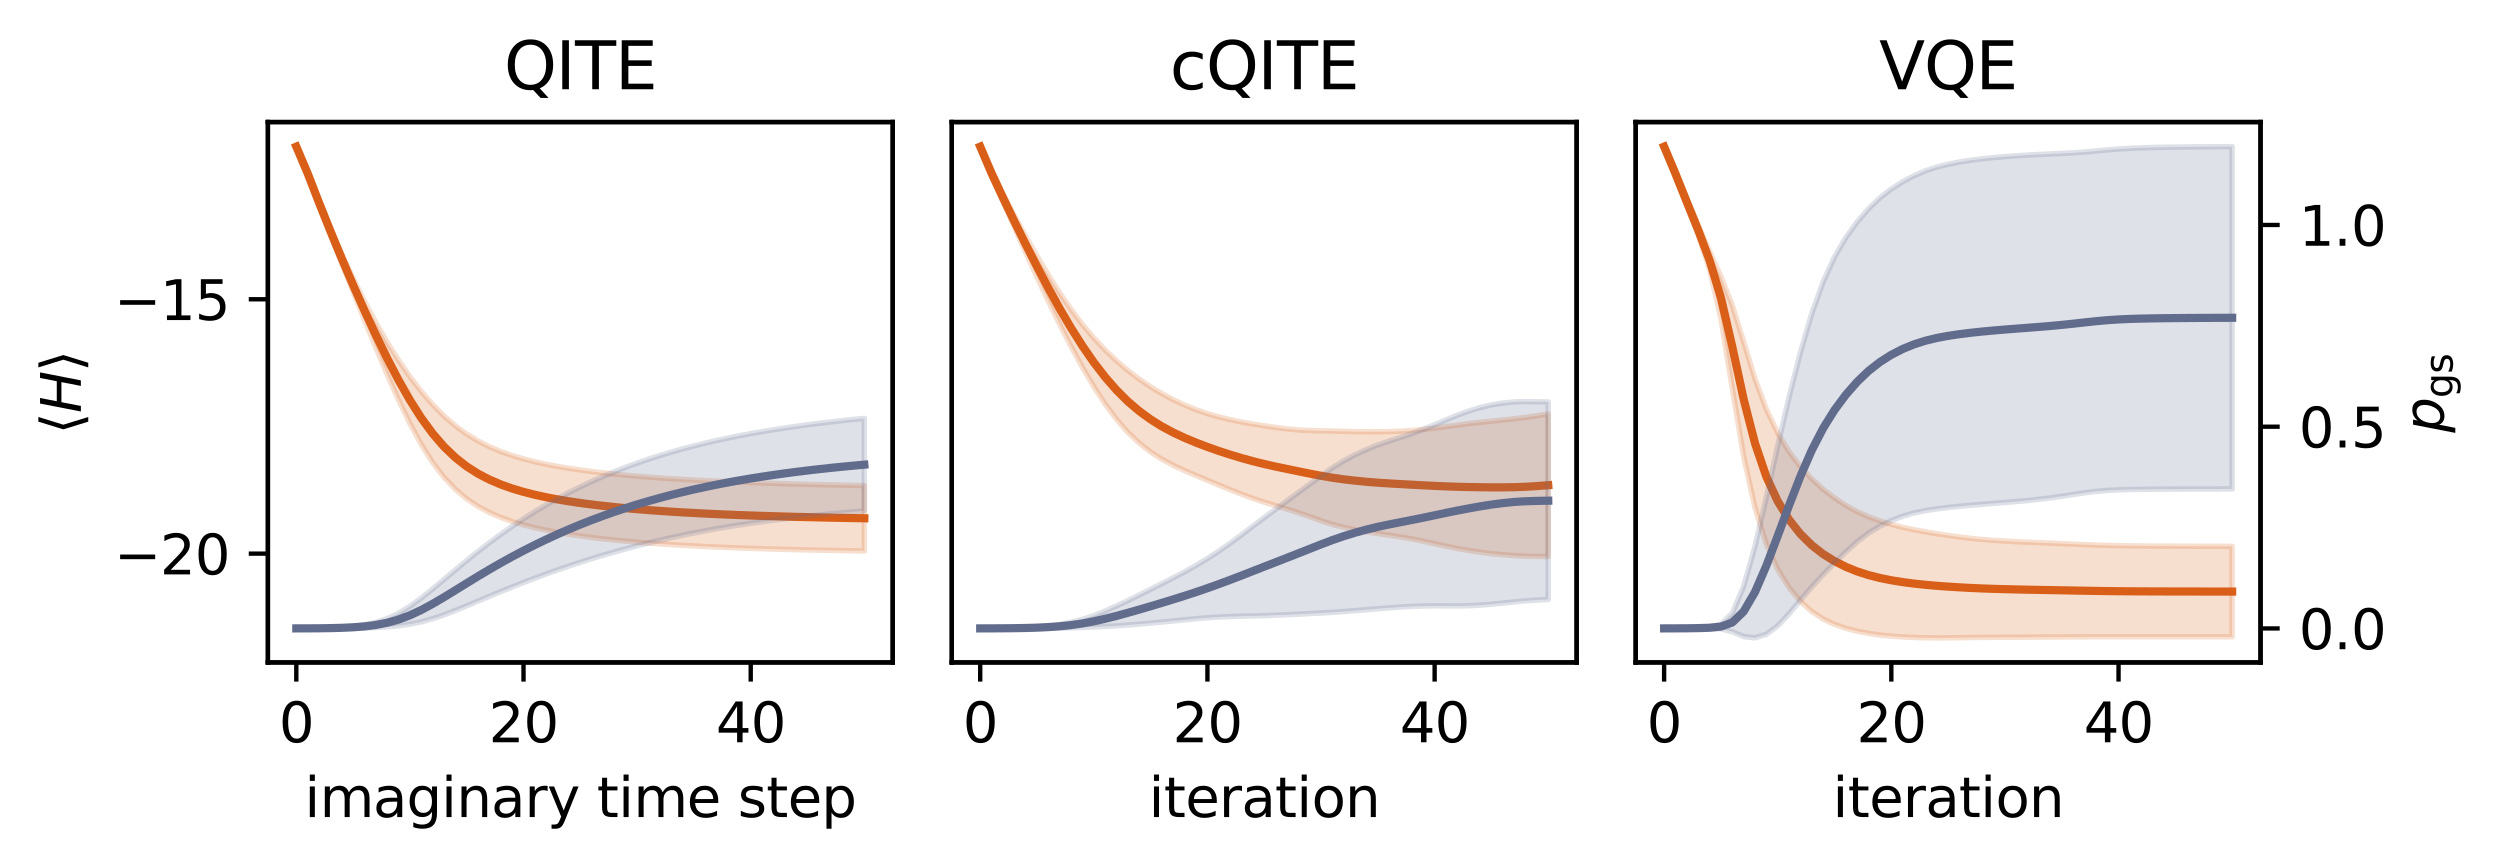 <?xml version="1.0" encoding="utf-8" standalone="no"?>
<!DOCTYPE svg PUBLIC "-//W3C//DTD SVG 1.1//EN"
  "http://www.w3.org/Graphics/SVG/1.1/DTD/svg11.dtd">
<svg xmlns:xlink="http://www.w3.org/1999/xlink" width="457.098pt" height="158.674pt" viewBox="0 0 457.098 158.674" xmlns="http://www.w3.org/2000/svg" version="1.1">
 <defs>
  <style type="text/css">*{stroke-linejoin: round; stroke-linecap: butt}</style>
 </defs>
 <g id="figure_1">
  <g id="patch_1">
   <path d="M 0 158.674 
L 457.098 158.674 
L 457.098 0 
L 0 0 
z
" style="fill: #ffffff"/>
  </g>
  <g id="axes_1">
   <g id="patch_2">
    <path d="M 48.983 121.118 
L 163.227 121.118 
L 163.227 22.318 
L 48.983 22.318 
z
" style="fill: #ffffff"/>
   </g>
   <g id="PolyCollection_1">
    <defs>
     <path id="m9dc36b5c7a" d="M 54.176 -131.865 
L 54.176 -131.865 
L 56.253 -126.542 
L 58.33 -121.148 
L 60.407 -115.826 
L 62.484 -110.552 
L 64.562 -105.329 
L 66.639 -100.175 
L 68.716 -95.12 
L 70.793 -90.216 
L 72.87 -85.55 
L 74.948 -81.237 
L 77.025 -77.399 
L 79.102 -74.115 
L 81.179 -71.401 
L 83.256 -69.211 
L 85.333 -67.466 
L 87.411 -66.077 
L 89.488 -64.966 
L 91.565 -64.065 
L 93.642 -63.323 
L 95.719 -62.703 
L 97.796 -62.176 
L 99.874 -61.723 
L 101.951 -61.328 
L 104.028 -60.98 
L 106.105 -60.672 
L 108.182 -60.397 
L 110.259 -60.15 
L 112.337 -59.927 
L 114.414 -59.726 
L 116.491 -59.544 
L 118.568 -59.378 
L 120.645 -59.228 
L 122.723 -59.09 
L 124.8 -58.965 
L 126.877 -58.851 
L 128.954 -58.746 
L 131.031 -58.65 
L 133.108 -58.563 
L 135.186 -58.483 
L 137.263 -58.41 
L 139.34 -58.343 
L 141.417 -58.281 
L 143.494 -58.225 
L 145.571 -58.173 
L 147.649 -58.126 
L 149.726 -58.082 
L 151.803 -58.042 
L 153.88 -58.005 
L 155.957 -57.972 
L 158.035 -57.941 
L 158.035 -69.888 
L 158.035 -69.888 
L 155.957 -69.928 
L 153.88 -69.971 
L 151.803 -70.016 
L 149.726 -70.065 
L 147.649 -70.116 
L 145.571 -70.172 
L 143.494 -70.231 
L 141.417 -70.295 
L 139.34 -70.363 
L 137.263 -70.437 
L 135.186 -70.517 
L 133.108 -70.603 
L 131.031 -70.696 
L 128.954 -70.797 
L 126.877 -70.906 
L 124.8 -71.024 
L 122.723 -71.153 
L 120.645 -71.294 
L 118.568 -71.447 
L 116.491 -71.614 
L 114.414 -71.797 
L 112.337 -71.998 
L 110.259 -72.22 
L 108.182 -72.466 
L 106.105 -72.74 
L 104.028 -73.047 
L 101.951 -73.394 
L 99.874 -73.788 
L 97.796 -74.242 
L 95.719 -74.768 
L 93.642 -75.386 
L 91.565 -76.118 
L 89.488 -76.992 
L 87.411 -78.042 
L 85.333 -79.305 
L 83.256 -80.817 
L 81.179 -82.61 
L 79.102 -84.705 
L 77.025 -87.105 
L 74.948 -89.806 
L 72.87 -92.804 
L 70.793 -96.101 
L 68.716 -99.697 
L 66.639 -103.591 
L 64.562 -107.778 
L 62.484 -112.256 
L 60.407 -117.025 
L 58.33 -122.081 
L 56.253 -127.396 
L 54.176 -131.865 
z
" style="stroke: #d95f18; stroke-opacity: 0.2"/>
    </defs>
    <g clip-path="url(#pa59ee8b4b7)">
     <use xlink:href="#m9dc36b5c7a" x="0" y="158.674" style="fill: #d95f18; fill-opacity: 0.2; stroke: #d95f18; stroke-opacity: 0.2"/>
    </g>
   </g>
   <g id="matplotlib.axis_1">
    <g id="xtick_1">
     <g id="line2d_1">
      <defs>
       <path id="m48f1562b23" d="M 0 0 
L 0 3.5 
" style="stroke: #000000; stroke-width: 0.8"/>
      </defs>
      <g>
       <use xlink:href="#m48f1562b23" x="54.176" y="121.118" style="stroke: #000000; stroke-width: 0.8"/>
      </g>
     </g>
     <g id="text_1">
      <!-- 0 -->
      <g transform="translate(50.995 135.717) scale(0.1 -0.1)">
       <defs>
        <path id="DejaVuSans-30" d="M 2034 4250 
Q 1547 4250 1301 3770 
Q 1056 3291 1056 2328 
Q 1056 1369 1301 889 
Q 1547 409 2034 409 
Q 2525 409 2770 889 
Q 3016 1369 3016 2328 
Q 3016 3291 2770 3770 
Q 2525 4250 2034 4250 
z
M 2034 4750 
Q 2819 4750 3233 4129 
Q 3647 3509 3647 2328 
Q 3647 1150 3233 529 
Q 2819 -91 2034 -91 
Q 1250 -91 836 529 
Q 422 1150 422 2328 
Q 422 3509 836 4129 
Q 1250 4750 2034 4750 
z
" transform="scale(0.016)"/>
       </defs>
       <use xlink:href="#DejaVuSans-30"/>
      </g>
     </g>
    </g>
    <g id="xtick_2">
     <g id="line2d_2">
      <g>
       <use xlink:href="#m48f1562b23" x="95.719" y="121.118" style="stroke: #000000; stroke-width: 0.8"/>
      </g>
     </g>
     <g id="text_2">
      <!-- 20 -->
      <g transform="translate(89.357 135.717) scale(0.1 -0.1)">
       <defs>
        <path id="DejaVuSans-32" d="M 1228 531 
L 3431 531 
L 3431 0 
L 469 0 
L 469 531 
Q 828 903 1448 1529 
Q 2069 2156 2228 2338 
Q 2531 2678 2651 2914 
Q 2772 3150 2772 3378 
Q 2772 3750 2511 3984 
Q 2250 4219 1831 4219 
Q 1534 4219 1204 4116 
Q 875 4013 500 3803 
L 500 4441 
Q 881 4594 1212 4672 
Q 1544 4750 1819 4750 
Q 2544 4750 2975 4387 
Q 3406 4025 3406 3419 
Q 3406 3131 3298 2873 
Q 3191 2616 2906 2266 
Q 2828 2175 2409 1742 
Q 1991 1309 1228 531 
z
" transform="scale(0.016)"/>
       </defs>
       <use xlink:href="#DejaVuSans-32"/>
       <use xlink:href="#DejaVuSans-30" x="63.623"/>
      </g>
     </g>
    </g>
    <g id="xtick_3">
     <g id="line2d_3">
      <g>
       <use xlink:href="#m48f1562b23" x="137.263" y="121.118" style="stroke: #000000; stroke-width: 0.8"/>
      </g>
     </g>
     <g id="text_3">
      <!-- 40 -->
      <g transform="translate(130.9 135.717) scale(0.1 -0.1)">
       <defs>
        <path id="DejaVuSans-34" d="M 2419 4116 
L 825 1625 
L 2419 1625 
L 2419 4116 
z
M 2253 4666 
L 3047 4666 
L 3047 1625 
L 3713 1625 
L 3713 1100 
L 3047 1100 
L 3047 0 
L 2419 0 
L 2419 1100 
L 313 1100 
L 313 1709 
L 2253 4666 
z
" transform="scale(0.016)"/>
       </defs>
       <use xlink:href="#DejaVuSans-34"/>
       <use xlink:href="#DejaVuSans-30" x="63.623"/>
      </g>
     </g>
    </g>
    <g id="text_4">
     <!-- imaginary time step -->
     <g transform="translate(55.681 149.395) scale(0.1 -0.1)">
      <defs>
       <path id="DejaVuSans-69" d="M 603 3500 
L 1178 3500 
L 1178 0 
L 603 0 
L 603 3500 
z
M 603 4863 
L 1178 4863 
L 1178 4134 
L 603 4134 
L 603 4863 
z
" transform="scale(0.016)"/>
       <path id="DejaVuSans-6d" d="M 3328 2828 
Q 3544 3216 3844 3400 
Q 4144 3584 4550 3584 
Q 5097 3584 5394 3201 
Q 5691 2819 5691 2113 
L 5691 0 
L 5113 0 
L 5113 2094 
Q 5113 2597 4934 2840 
Q 4756 3084 4391 3084 
Q 3944 3084 3684 2787 
Q 3425 2491 3425 1978 
L 3425 0 
L 2847 0 
L 2847 2094 
Q 2847 2600 2669 2842 
Q 2491 3084 2119 3084 
Q 1678 3084 1418 2786 
Q 1159 2488 1159 1978 
L 1159 0 
L 581 0 
L 581 3500 
L 1159 3500 
L 1159 2956 
Q 1356 3278 1631 3431 
Q 1906 3584 2284 3584 
Q 2666 3584 2933 3390 
Q 3200 3197 3328 2828 
z
" transform="scale(0.016)"/>
       <path id="DejaVuSans-61" d="M 2194 1759 
Q 1497 1759 1228 1600 
Q 959 1441 959 1056 
Q 959 750 1161 570 
Q 1363 391 1709 391 
Q 2188 391 2477 730 
Q 2766 1069 2766 1631 
L 2766 1759 
L 2194 1759 
z
M 3341 1997 
L 3341 0 
L 2766 0 
L 2766 531 
Q 2569 213 2275 61 
Q 1981 -91 1556 -91 
Q 1019 -91 701 211 
Q 384 513 384 1019 
Q 384 1609 779 1909 
Q 1175 2209 1959 2209 
L 2766 2209 
L 2766 2266 
Q 2766 2663 2505 2880 
Q 2244 3097 1772 3097 
Q 1472 3097 1187 3025 
Q 903 2953 641 2809 
L 641 3341 
Q 956 3463 1253 3523 
Q 1550 3584 1831 3584 
Q 2591 3584 2966 3190 
Q 3341 2797 3341 1997 
z
" transform="scale(0.016)"/>
       <path id="DejaVuSans-67" d="M 2906 1791 
Q 2906 2416 2648 2759 
Q 2391 3103 1925 3103 
Q 1463 3103 1205 2759 
Q 947 2416 947 1791 
Q 947 1169 1205 825 
Q 1463 481 1925 481 
Q 2391 481 2648 825 
Q 2906 1169 2906 1791 
z
M 3481 434 
Q 3481 -459 3084 -895 
Q 2688 -1331 1869 -1331 
Q 1566 -1331 1297 -1286 
Q 1028 -1241 775 -1147 
L 775 -588 
Q 1028 -725 1275 -790 
Q 1522 -856 1778 -856 
Q 2344 -856 2625 -561 
Q 2906 -266 2906 331 
L 2906 616 
Q 2728 306 2450 153 
Q 2172 0 1784 0 
Q 1141 0 747 490 
Q 353 981 353 1791 
Q 353 2603 747 3093 
Q 1141 3584 1784 3584 
Q 2172 3584 2450 3431 
Q 2728 3278 2906 2969 
L 2906 3500 
L 3481 3500 
L 3481 434 
z
" transform="scale(0.016)"/>
       <path id="DejaVuSans-6e" d="M 3513 2113 
L 3513 0 
L 2938 0 
L 2938 2094 
Q 2938 2591 2744 2837 
Q 2550 3084 2163 3084 
Q 1697 3084 1428 2787 
Q 1159 2491 1159 1978 
L 1159 0 
L 581 0 
L 581 3500 
L 1159 3500 
L 1159 2956 
Q 1366 3272 1645 3428 
Q 1925 3584 2291 3584 
Q 2894 3584 3203 3211 
Q 3513 2838 3513 2113 
z
" transform="scale(0.016)"/>
       <path id="DejaVuSans-72" d="M 2631 2963 
Q 2534 3019 2420 3045 
Q 2306 3072 2169 3072 
Q 1681 3072 1420 2755 
Q 1159 2438 1159 1844 
L 1159 0 
L 581 0 
L 581 3500 
L 1159 3500 
L 1159 2956 
Q 1341 3275 1631 3429 
Q 1922 3584 2338 3584 
Q 2397 3584 2469 3576 
Q 2541 3569 2628 3553 
L 2631 2963 
z
" transform="scale(0.016)"/>
       <path id="DejaVuSans-79" d="M 2059 -325 
Q 1816 -950 1584 -1140 
Q 1353 -1331 966 -1331 
L 506 -1331 
L 506 -850 
L 844 -850 
Q 1081 -850 1212 -737 
Q 1344 -625 1503 -206 
L 1606 56 
L 191 3500 
L 800 3500 
L 1894 763 
L 2988 3500 
L 3597 3500 
L 2059 -325 
z
" transform="scale(0.016)"/>
       <path id="DejaVuSans-20" transform="scale(0.016)"/>
       <path id="DejaVuSans-74" d="M 1172 4494 
L 1172 3500 
L 2356 3500 
L 2356 3053 
L 1172 3053 
L 1172 1153 
Q 1172 725 1289 603 
Q 1406 481 1766 481 
L 2356 481 
L 2356 0 
L 1766 0 
Q 1100 0 847 248 
Q 594 497 594 1153 
L 594 3053 
L 172 3053 
L 172 3500 
L 594 3500 
L 594 4494 
L 1172 4494 
z
" transform="scale(0.016)"/>
       <path id="DejaVuSans-65" d="M 3597 1894 
L 3597 1613 
L 953 1613 
Q 991 1019 1311 708 
Q 1631 397 2203 397 
Q 2534 397 2845 478 
Q 3156 559 3463 722 
L 3463 178 
Q 3153 47 2828 -22 
Q 2503 -91 2169 -91 
Q 1331 -91 842 396 
Q 353 884 353 1716 
Q 353 2575 817 3079 
Q 1281 3584 2069 3584 
Q 2775 3584 3186 3129 
Q 3597 2675 3597 1894 
z
M 3022 2063 
Q 3016 2534 2758 2815 
Q 2500 3097 2075 3097 
Q 1594 3097 1305 2825 
Q 1016 2553 972 2059 
L 3022 2063 
z
" transform="scale(0.016)"/>
       <path id="DejaVuSans-73" d="M 2834 3397 
L 2834 2853 
Q 2591 2978 2328 3040 
Q 2066 3103 1784 3103 
Q 1356 3103 1142 2972 
Q 928 2841 928 2578 
Q 928 2378 1081 2264 
Q 1234 2150 1697 2047 
L 1894 2003 
Q 2506 1872 2764 1633 
Q 3022 1394 3022 966 
Q 3022 478 2636 193 
Q 2250 -91 1575 -91 
Q 1294 -91 989 -36 
Q 684 19 347 128 
L 347 722 
Q 666 556 975 473 
Q 1284 391 1588 391 
Q 1994 391 2212 530 
Q 2431 669 2431 922 
Q 2431 1156 2273 1281 
Q 2116 1406 1581 1522 
L 1381 1569 
Q 847 1681 609 1914 
Q 372 2147 372 2553 
Q 372 3047 722 3315 
Q 1072 3584 1716 3584 
Q 2034 3584 2315 3537 
Q 2597 3491 2834 3397 
z
" transform="scale(0.016)"/>
       <path id="DejaVuSans-70" d="M 1159 525 
L 1159 -1331 
L 581 -1331 
L 581 3500 
L 1159 3500 
L 1159 2969 
Q 1341 3281 1617 3432 
Q 1894 3584 2278 3584 
Q 2916 3584 3314 3078 
Q 3713 2572 3713 1747 
Q 3713 922 3314 415 
Q 2916 -91 2278 -91 
Q 1894 -91 1617 61 
Q 1341 213 1159 525 
z
M 3116 1747 
Q 3116 2381 2855 2742 
Q 2594 3103 2138 3103 
Q 1681 3103 1420 2742 
Q 1159 2381 1159 1747 
Q 1159 1113 1420 752 
Q 1681 391 2138 391 
Q 2594 391 2855 752 
Q 3116 1113 3116 1747 
z
" transform="scale(0.016)"/>
      </defs>
      <use xlink:href="#DejaVuSans-69"/>
      <use xlink:href="#DejaVuSans-6d" x="27.783"/>
      <use xlink:href="#DejaVuSans-61" x="125.195"/>
      <use xlink:href="#DejaVuSans-67" x="186.475"/>
      <use xlink:href="#DejaVuSans-69" x="249.951"/>
      <use xlink:href="#DejaVuSans-6e" x="277.734"/>
      <use xlink:href="#DejaVuSans-61" x="341.113"/>
      <use xlink:href="#DejaVuSans-72" x="402.393"/>
      <use xlink:href="#DejaVuSans-79" x="443.506"/>
      <use xlink:href="#DejaVuSans-20" x="502.686"/>
      <use xlink:href="#DejaVuSans-74" x="534.473"/>
      <use xlink:href="#DejaVuSans-69" x="573.682"/>
      <use xlink:href="#DejaVuSans-6d" x="601.465"/>
      <use xlink:href="#DejaVuSans-65" x="698.877"/>
      <use xlink:href="#DejaVuSans-20" x="760.4"/>
      <use xlink:href="#DejaVuSans-73" x="792.188"/>
      <use xlink:href="#DejaVuSans-74" x="844.287"/>
      <use xlink:href="#DejaVuSans-65" x="883.496"/>
      <use xlink:href="#DejaVuSans-70" x="945.02"/>
     </g>
    </g>
   </g>
   <g id="matplotlib.axis_2">
    <g id="ytick_1">
     <g id="line2d_4">
      <defs>
       <path id="m6f648f9eef" d="M 0 0 
L -3.5 0 
" style="stroke: #000000; stroke-width: 0.8"/>
      </defs>
      <g>
       <use xlink:href="#m6f648f9eef" x="48.983" y="101.226" style="stroke: #000000; stroke-width: 0.8"/>
      </g>
     </g>
     <g id="text_5">
      <!-- −20 -->
      <g transform="translate(20.878 105.026) scale(0.1 -0.1)">
       <defs>
        <path id="DejaVuSans-2212" d="M 678 2272 
L 4684 2272 
L 4684 1741 
L 678 1741 
L 678 2272 
z
" transform="scale(0.016)"/>
       </defs>
       <use xlink:href="#DejaVuSans-2212"/>
       <use xlink:href="#DejaVuSans-32" x="83.789"/>
       <use xlink:href="#DejaVuSans-30" x="147.412"/>
      </g>
     </g>
    </g>
    <g id="ytick_2">
     <g id="line2d_5">
      <g>
       <use xlink:href="#m6f648f9eef" x="48.983" y="54.716" style="stroke: #000000; stroke-width: 0.8"/>
      </g>
     </g>
     <g id="text_6">
      <!-- −15 -->
      <g transform="translate(20.878 58.515) scale(0.1 -0.1)">
       <defs>
        <path id="DejaVuSans-31" d="M 794 531 
L 1825 531 
L 1825 4091 
L 703 3866 
L 703 4441 
L 1819 4666 
L 2450 4666 
L 2450 531 
L 3481 531 
L 3481 0 
L 794 0 
L 794 531 
z
" transform="scale(0.016)"/>
        <path id="DejaVuSans-35" d="M 691 4666 
L 3169 4666 
L 3169 4134 
L 1269 4134 
L 1269 2991 
Q 1406 3038 1543 3061 
Q 1681 3084 1819 3084 
Q 2600 3084 3056 2656 
Q 3513 2228 3513 1497 
Q 3513 744 3044 326 
Q 2575 -91 1722 -91 
Q 1428 -91 1123 -41 
Q 819 9 494 109 
L 494 744 
Q 775 591 1075 516 
Q 1375 441 1709 441 
Q 2250 441 2565 725 
Q 2881 1009 2881 1497 
Q 2881 1984 2565 2268 
Q 2250 2553 1709 2553 
Q 1456 2553 1204 2497 
Q 953 2441 691 2322 
L 691 4666 
z
" transform="scale(0.016)"/>
       </defs>
       <use xlink:href="#DejaVuSans-2212"/>
       <use xlink:href="#DejaVuSans-31" x="83.789"/>
       <use xlink:href="#DejaVuSans-35" x="147.412"/>
      </g>
     </g>
    </g>
    <g id="text_7">
     <!-- $\langle H \rangle$ -->
     <g transform="translate(14.798 79.418) rotate(-90) scale(0.1 -0.1)">
      <defs>
       <path id="DejaVuSans-27e8" d="M 572 2006 
L 1453 4856 
L 1984 4856 
L 1103 2006 
L 1984 -844 
L 1453 -844 
L 572 2006 
z
" transform="scale(0.016)"/>
       <path id="DejaVuSans-Oblique-48" d="M 1081 4666 
L 1716 4666 
L 1344 2753 
L 3634 2753 
L 4006 4666 
L 4641 4666 
L 3731 0 
L 3097 0 
L 3531 2222 
L 1241 2222 
L 806 0 
L 172 0 
L 1081 4666 
z
" transform="scale(0.016)"/>
       <path id="DejaVuSans-27e9" d="M 1925 2006 
L 1044 -844 
L 513 -844 
L 1394 2006 
L 513 4856 
L 1044 4856 
L 1925 2006 
z
" transform="scale(0.016)"/>
      </defs>
      <use xlink:href="#DejaVuSans-27e8" transform="translate(0 0.125)"/>
      <use xlink:href="#DejaVuSans-Oblique-48" transform="translate(39.014 0.125)"/>
      <use xlink:href="#DejaVuSans-27e9" transform="translate(114.209 0.125)"/>
     </g>
    </g>
   </g>
   <g id="line2d_6">
    <path d="M 54.176 26.809 
L 56.253 31.705 
L 58.33 37.06 
L 60.407 42.249 
L 62.484 47.271 
L 64.562 52.121 
L 66.639 56.792 
L 68.716 61.266 
L 70.793 65.516 
L 72.87 69.498 
L 74.948 73.153 
L 77.025 76.422 
L 79.102 79.264 
L 81.179 81.669 
L 83.256 83.661 
L 85.333 85.289 
L 87.411 86.614 
L 89.488 87.695 
L 91.565 88.583 
L 93.642 89.32 
L 95.719 89.939 
L 97.796 90.465 
L 99.874 90.919 
L 101.951 91.314 
L 104.028 91.661 
L 106.105 91.968 
L 108.182 92.243 
L 110.259 92.489 
L 112.337 92.712 
L 114.414 92.913 
L 116.491 93.096 
L 118.568 93.262 
L 120.645 93.414 
L 122.723 93.553 
L 124.8 93.68 
L 126.877 93.796 
L 128.954 93.903 
L 131.031 94.001 
L 133.108 94.091 
L 135.186 94.174 
L 137.263 94.251 
L 139.34 94.321 
L 141.417 94.386 
L 143.494 94.446 
L 145.571 94.502 
L 147.649 94.553 
L 149.726 94.601 
L 151.803 94.645 
L 153.88 94.686 
L 155.957 94.724 
L 158.035 94.76 
" clip-path="url(#pa59ee8b4b7)" style="fill: none; stroke: #d95f18; stroke-width: 1.5; stroke-linecap: square"/>
   </g>
   <g id="patch_3">
    <path d="M 48.983 121.118 
L 48.983 22.318 
" style="fill: none; stroke: #000000; stroke-width: 0.8; stroke-linejoin: miter; stroke-linecap: square"/>
   </g>
   <g id="patch_4">
    <path d="M 163.227 121.118 
L 163.227 22.318 
" style="fill: none; stroke: #000000; stroke-width: 0.8; stroke-linejoin: miter; stroke-linecap: square"/>
   </g>
   <g id="patch_5">
    <path d="M 48.983 121.118 
L 163.227 121.118 
" style="fill: none; stroke: #000000; stroke-width: 0.8; stroke-linejoin: miter; stroke-linecap: square"/>
   </g>
   <g id="patch_6">
    <path d="M 48.983 22.318 
L 163.227 22.318 
" style="fill: none; stroke: #000000; stroke-width: 0.8; stroke-linejoin: miter; stroke-linecap: square"/>
   </g>
   <g id="text_8">
    <!-- QITE -->
    <g transform="translate(92.156 16.318) scale(0.12 -0.12)">
     <defs>
      <path id="DejaVuSans-51" d="M 2522 4238 
Q 1834 4238 1429 3725 
Q 1025 3213 1025 2328 
Q 1025 1447 1429 934 
Q 1834 422 2522 422 
Q 3209 422 3611 934 
Q 4013 1447 4013 2328 
Q 4013 3213 3611 3725 
Q 3209 4238 2522 4238 
z
M 3406 84 
L 4238 -825 
L 3475 -825 
L 2784 -78 
Q 2681 -84 2626 -87 
Q 2572 -91 2522 -91 
Q 1538 -91 948 567 
Q 359 1225 359 2328 
Q 359 3434 948 4092 
Q 1538 4750 2522 4750 
Q 3503 4750 4090 4092 
Q 4678 3434 4678 2328 
Q 4678 1516 4351 937 
Q 4025 359 3406 84 
z
" transform="scale(0.016)"/>
      <path id="DejaVuSans-49" d="M 628 4666 
L 1259 4666 
L 1259 0 
L 628 0 
L 628 4666 
z
" transform="scale(0.016)"/>
      <path id="DejaVuSans-54" d="M -19 4666 
L 3928 4666 
L 3928 4134 
L 2272 4134 
L 2272 0 
L 1638 0 
L 1638 4134 
L -19 4134 
L -19 4666 
z
" transform="scale(0.016)"/>
      <path id="DejaVuSans-45" d="M 628 4666 
L 3578 4666 
L 3578 4134 
L 1259 4134 
L 1259 2753 
L 3481 2753 
L 3481 2222 
L 1259 2222 
L 1259 531 
L 3634 531 
L 3634 0 
L 628 0 
L 628 4666 
z
" transform="scale(0.016)"/>
     </defs>
     <use xlink:href="#DejaVuSans-51"/>
     <use xlink:href="#DejaVuSans-49" x="78.711"/>
     <use xlink:href="#DejaVuSans-54" x="108.203"/>
     <use xlink:href="#DejaVuSans-45" x="169.287"/>
    </g>
   </g>
  </g>
  <g id="axes_2">
   <g id="PolyCollection_2">
    <defs>
     <path id="m82ee76da9c" d="M 54.176 -43.788 
L 54.176 -43.77 
L 56.253 -43.77 
L 58.33 -43.771 
L 60.407 -43.774 
L 62.484 -43.784 
L 64.562 -43.808 
L 66.639 -43.853 
L 68.716 -43.931 
L 70.793 -44.056 
L 72.87 -44.248 
L 74.948 -44.541 
L 77.025 -44.968 
L 79.102 -45.546 
L 81.179 -46.254 
L 83.256 -47.054 
L 85.333 -47.905 
L 87.411 -48.777 
L 89.488 -49.649 
L 91.565 -50.509 
L 93.642 -51.35 
L 95.719 -52.169 
L 97.796 -52.962 
L 99.874 -53.729 
L 101.951 -54.468 
L 104.028 -55.18 
L 106.105 -55.865 
L 108.182 -56.522 
L 110.259 -57.151 
L 112.337 -57.753 
L 114.414 -58.328 
L 116.491 -58.875 
L 118.568 -59.396 
L 120.645 -59.89 
L 122.723 -60.359 
L 124.8 -60.803 
L 126.877 -61.223 
L 128.954 -61.62 
L 131.031 -61.994 
L 133.108 -62.346 
L 135.186 -62.679 
L 137.263 -62.991 
L 139.34 -63.285 
L 141.417 -63.562 
L 143.494 -63.822 
L 145.571 -64.066 
L 147.649 -64.296 
L 149.726 -64.511 
L 151.803 -64.713 
L 153.88 -64.903 
L 155.957 -65.082 
L 158.035 -65.249 
L 158.035 -82.185 
L 158.035 -82.185 
L 155.957 -81.975 
L 153.88 -81.754 
L 151.803 -81.519 
L 149.726 -81.27 
L 147.649 -81.005 
L 145.571 -80.724 
L 143.494 -80.423 
L 141.417 -80.102 
L 139.34 -79.76 
L 137.263 -79.394 
L 135.186 -79.003 
L 133.108 -78.585 
L 131.031 -78.137 
L 128.954 -77.659 
L 126.877 -77.147 
L 124.8 -76.599 
L 122.723 -76.013 
L 120.645 -75.387 
L 118.568 -74.719 
L 116.491 -74.005 
L 114.414 -73.244 
L 112.337 -72.432 
L 110.259 -71.568 
L 108.182 -70.648 
L 106.105 -69.67 
L 104.028 -68.632 
L 101.951 -67.531 
L 99.874 -66.364 
L 97.796 -65.128 
L 95.719 -63.821 
L 93.642 -62.441 
L 91.565 -60.986 
L 89.488 -59.455 
L 87.411 -57.852 
L 85.333 -56.183 
L 83.256 -54.463 
L 81.179 -52.717 
L 79.102 -50.983 
L 77.025 -49.321 
L 74.948 -47.812 
L 72.87 -46.544 
L 70.793 -45.569 
L 68.716 -44.884 
L 66.639 -44.434 
L 64.562 -44.153 
L 62.484 -43.985 
L 60.407 -43.887 
L 58.33 -43.831 
L 56.253 -43.802 
L 54.176 -43.788 
z
" style="stroke: #616c8c; stroke-opacity: 0.2"/>
    </defs>
    <g clip-path="url(#pa59ee8b4b7)">
     <use xlink:href="#m82ee76da9c" x="0" y="158.674" style="fill: #616c8c; fill-opacity: 0.2; stroke: #616c8c; stroke-opacity: 0.2"/>
    </g>
   </g>
   <g id="matplotlib.axis_3">
    <g id="ytick_3">
     <g id="line2d_7"/>
    </g>
    <g id="ytick_4">
     <g id="line2d_8"/>
    </g>
    <g id="ytick_5">
     <g id="line2d_9"/>
    </g>
   </g>
   <g id="line2d_10">
    <path d="M 54.176 114.895 
L 56.253 114.889 
L 58.33 114.873 
L 60.407 114.844 
L 62.484 114.79 
L 64.562 114.694 
L 66.639 114.531 
L 68.716 114.267 
L 70.793 113.862 
L 72.87 113.279 
L 74.948 112.498 
L 77.025 111.529 
L 79.102 110.41 
L 81.179 109.189 
L 83.256 107.916 
L 85.333 106.63 
L 87.411 105.36 
L 89.488 104.122 
L 91.565 102.927 
L 93.642 101.779 
L 95.719 100.679 
L 97.796 99.63 
L 99.874 98.628 
L 101.951 97.675 
L 104.028 96.768 
L 106.105 95.907 
L 108.182 95.089 
L 110.259 94.315 
L 112.337 93.582 
L 114.414 92.889 
L 116.491 92.234 
L 118.568 91.617 
L 120.645 91.036 
L 122.723 90.488 
L 124.8 89.973 
L 126.877 89.49 
L 128.954 89.035 
L 131.031 88.609 
L 133.108 88.209 
L 135.186 87.833 
L 137.263 87.482 
L 139.34 87.152 
L 141.417 86.842 
L 143.494 86.552 
L 145.571 86.28 
L 147.649 86.024 
L 149.726 85.784 
L 151.803 85.558 
L 153.88 85.346 
L 155.957 85.146 
L 158.035 84.958 
" clip-path="url(#pa59ee8b4b7)" style="fill: none; stroke: #616c8c; stroke-width: 1.5; stroke-linecap: square"/>
   </g>
   <g id="patch_7">
    <path d="M 48.983 121.118 
L 48.983 22.318 
" style="fill: none; stroke: #000000; stroke-width: 0.8; stroke-linejoin: miter; stroke-linecap: square"/>
   </g>
   <g id="patch_8">
    <path d="M 163.227 121.118 
L 163.227 22.318 
" style="fill: none; stroke: #000000; stroke-width: 0.8; stroke-linejoin: miter; stroke-linecap: square"/>
   </g>
   <g id="patch_9">
    <path d="M 48.983 121.118 
L 163.227 121.118 
" style="fill: none; stroke: #000000; stroke-width: 0.8; stroke-linejoin: miter; stroke-linecap: square"/>
   </g>
   <g id="patch_10">
    <path d="M 48.983 22.318 
L 163.227 22.318 
" style="fill: none; stroke: #000000; stroke-width: 0.8; stroke-linejoin: miter; stroke-linecap: square"/>
   </g>
  </g>
  <g id="axes_3">
   <g id="patch_11">
    <path d="M 174.027 121.118 
L 288.272 121.118 
L 288.272 22.318 
L 174.027 22.318 
z
" style="fill: #ffffff"/>
   </g>
   <g id="PolyCollection_3">
    <defs>
     <path id="mcacc1b8ecd" d="M 179.22 -131.865 
L 179.22 -131.865 
L 181.298 -126.424 
L 183.375 -121.835 
L 185.452 -117.15 
L 187.529 -112.519 
L 189.606 -107.994 
L 191.683 -103.602 
L 193.761 -99.366 
L 195.838 -95.315 
L 197.915 -91.496 
L 199.992 -87.966 
L 202.069 -84.783 
L 204.147 -81.993 
L 206.224 -79.62 
L 208.301 -77.651 
L 210.378 -76.033 
L 212.455 -74.699 
L 214.532 -73.586 
L 216.61 -72.62 
L 218.687 -71.726 
L 220.764 -70.855 
L 222.841 -69.993 
L 224.918 -69.145 
L 226.995 -68.323 
L 229.073 -67.549 
L 231.15 -66.85 
L 233.227 -66.22 
L 235.304 -65.601 
L 237.381 -64.935 
L 239.459 -64.207 
L 241.536 -63.457 
L 243.613 -62.79 
L 245.69 -62.259 
L 247.767 -61.83 
L 249.844 -61.438 
L 251.922 -61.113 
L 253.999 -60.812 
L 256.076 -60.497 
L 258.153 -60.136 
L 260.23 -59.717 
L 262.307 -59.267 
L 264.385 -58.806 
L 266.462 -58.389 
L 268.539 -58.023 
L 270.616 -57.713 
L 272.693 -57.449 
L 274.771 -57.256 
L 276.848 -57.084 
L 278.925 -56.98 
L 281.002 -56.933 
L 283.079 -56.935 
L 283.079 -82.991 
L 283.079 -82.991 
L 281.002 -82.662 
L 278.925 -82.369 
L 276.848 -82.112 
L 274.771 -81.88 
L 272.693 -81.676 
L 270.616 -81.46 
L 268.539 -81.227 
L 266.462 -80.961 
L 264.385 -80.678 
L 262.307 -80.403 
L 260.23 -80.161 
L 258.153 -79.966 
L 256.076 -79.832 
L 253.999 -79.755 
L 251.922 -79.726 
L 249.844 -79.732 
L 247.767 -79.755 
L 245.69 -79.807 
L 243.613 -79.863 
L 241.536 -79.907 
L 239.459 -79.96 
L 237.381 -80.072 
L 235.304 -80.259 
L 233.227 -80.515 
L 231.15 -80.82 
L 229.073 -81.153 
L 226.995 -81.522 
L 224.918 -81.947 
L 222.841 -82.45 
L 220.764 -83.049 
L 218.687 -83.763 
L 216.61 -84.605 
L 214.532 -85.579 
L 212.455 -86.69 
L 210.378 -87.944 
L 208.301 -89.353 
L 206.224 -90.931 
L 204.147 -92.691 
L 202.069 -94.66 
L 199.992 -96.867 
L 197.915 -99.336 
L 195.838 -102.083 
L 193.761 -105.103 
L 191.683 -108.373 
L 189.606 -111.85 
L 187.529 -115.493 
L 185.452 -119.279 
L 183.375 -123.241 
L 181.298 -127.554 
L 179.22 -131.865 
z
" style="stroke: #d95f18; stroke-opacity: 0.2"/>
    </defs>
    <g clip-path="url(#p266114fb70)">
     <use xlink:href="#mcacc1b8ecd" x="0" y="158.674" style="fill: #d95f18; fill-opacity: 0.2; stroke: #d95f18; stroke-opacity: 0.2"/>
    </g>
   </g>
   <g id="matplotlib.axis_4">
    <g id="xtick_4">
     <g id="line2d_11">
      <g>
       <use xlink:href="#m48f1562b23" x="179.22" y="121.118" style="stroke: #000000; stroke-width: 0.8"/>
      </g>
     </g>
     <g id="text_9">
      <!-- 0 -->
      <g transform="translate(176.039 135.717) scale(0.1 -0.1)">
       <use xlink:href="#DejaVuSans-30"/>
      </g>
     </g>
    </g>
    <g id="xtick_5">
     <g id="line2d_12">
      <g>
       <use xlink:href="#m48f1562b23" x="220.764" y="121.118" style="stroke: #000000; stroke-width: 0.8"/>
      </g>
     </g>
     <g id="text_10">
      <!-- 20 -->
      <g transform="translate(214.401 135.717) scale(0.1 -0.1)">
       <use xlink:href="#DejaVuSans-32"/>
       <use xlink:href="#DejaVuSans-30" x="63.623"/>
      </g>
     </g>
    </g>
    <g id="xtick_6">
     <g id="line2d_13">
      <g>
       <use xlink:href="#m48f1562b23" x="262.307" y="121.118" style="stroke: #000000; stroke-width: 0.8"/>
      </g>
     </g>
     <g id="text_11">
      <!-- 40 -->
      <g transform="translate(255.945 135.717) scale(0.1 -0.1)">
       <use xlink:href="#DejaVuSans-34"/>
       <use xlink:href="#DejaVuSans-30" x="63.623"/>
      </g>
     </g>
    </g>
    <g id="text_12">
     <!-- iteration -->
     <g transform="translate(210.027 149.395) scale(0.1 -0.1)">
      <defs>
       <path id="DejaVuSans-6f" d="M 1959 3097 
Q 1497 3097 1228 2736 
Q 959 2375 959 1747 
Q 959 1119 1226 758 
Q 1494 397 1959 397 
Q 2419 397 2687 759 
Q 2956 1122 2956 1747 
Q 2956 2369 2687 2733 
Q 2419 3097 1959 3097 
z
M 1959 3584 
Q 2709 3584 3137 3096 
Q 3566 2609 3566 1747 
Q 3566 888 3137 398 
Q 2709 -91 1959 -91 
Q 1206 -91 779 398 
Q 353 888 353 1747 
Q 353 2609 779 3096 
Q 1206 3584 1959 3584 
z
" transform="scale(0.016)"/>
      </defs>
      <use xlink:href="#DejaVuSans-69"/>
      <use xlink:href="#DejaVuSans-74" x="27.783"/>
      <use xlink:href="#DejaVuSans-65" x="66.992"/>
      <use xlink:href="#DejaVuSans-72" x="128.516"/>
      <use xlink:href="#DejaVuSans-61" x="169.629"/>
      <use xlink:href="#DejaVuSans-74" x="230.908"/>
      <use xlink:href="#DejaVuSans-69" x="270.117"/>
      <use xlink:href="#DejaVuSans-6f" x="297.9"/>
      <use xlink:href="#DejaVuSans-6e" x="359.082"/>
     </g>
    </g>
   </g>
   <g id="matplotlib.axis_5">
    <g id="ytick_6">
     <g id="line2d_14"/>
    </g>
    <g id="ytick_7">
     <g id="line2d_15"/>
    </g>
   </g>
   <g id="line2d_16">
    <path d="M 179.22 26.809 
L 181.298 31.686 
L 183.375 36.136 
L 185.452 40.46 
L 187.529 44.668 
L 189.606 48.752 
L 191.683 52.687 
L 193.761 56.44 
L 195.838 59.976 
L 197.915 63.258 
L 199.992 66.258 
L 202.069 68.953 
L 204.147 71.332 
L 206.224 73.399 
L 208.301 75.172 
L 210.378 76.686 
L 212.455 77.98 
L 214.532 79.092 
L 216.61 80.062 
L 218.687 80.93 
L 220.764 81.722 
L 222.841 82.453 
L 224.918 83.128 
L 226.995 83.752 
L 229.073 84.323 
L 231.15 84.839 
L 233.227 85.306 
L 235.304 85.744 
L 237.381 86.171 
L 239.459 86.591 
L 241.536 86.993 
L 243.613 87.348 
L 245.69 87.642 
L 247.767 87.882 
L 249.844 88.089 
L 251.922 88.255 
L 253.999 88.391 
L 256.076 88.51 
L 258.153 88.623 
L 260.23 88.736 
L 262.307 88.84 
L 264.385 88.932 
L 266.462 88.999 
L 268.539 89.05 
L 270.616 89.088 
L 272.693 89.112 
L 274.771 89.106 
L 276.848 89.076 
L 278.925 89 
L 281.002 88.877 
L 283.079 88.712 
" clip-path="url(#p266114fb70)" style="fill: none; stroke: #d95f18; stroke-width: 1.5; stroke-linecap: square"/>
   </g>
   <g id="patch_12">
    <path d="M 174.027 121.118 
L 174.027 22.318 
" style="fill: none; stroke: #000000; stroke-width: 0.8; stroke-linejoin: miter; stroke-linecap: square"/>
   </g>
   <g id="patch_13">
    <path d="M 288.272 121.118 
L 288.272 22.318 
" style="fill: none; stroke: #000000; stroke-width: 0.8; stroke-linejoin: miter; stroke-linecap: square"/>
   </g>
   <g id="patch_14">
    <path d="M 174.027 121.118 
L 288.272 121.118 
" style="fill: none; stroke: #000000; stroke-width: 0.8; stroke-linejoin: miter; stroke-linecap: square"/>
   </g>
   <g id="patch_15">
    <path d="M 174.027 22.318 
L 288.272 22.318 
" style="fill: none; stroke: #000000; stroke-width: 0.8; stroke-linejoin: miter; stroke-linecap: square"/>
   </g>
   <g id="text_13">
    <!-- cQITE -->
    <g transform="translate(213.902 16.318) scale(0.12 -0.12)">
     <defs>
      <path id="DejaVuSans-63" d="M 3122 3366 
L 3122 2828 
Q 2878 2963 2633 3030 
Q 2388 3097 2138 3097 
Q 1578 3097 1268 2742 
Q 959 2388 959 1747 
Q 959 1106 1268 751 
Q 1578 397 2138 397 
Q 2388 397 2633 464 
Q 2878 531 3122 666 
L 3122 134 
Q 2881 22 2623 -34 
Q 2366 -91 2075 -91 
Q 1284 -91 818 406 
Q 353 903 353 1747 
Q 353 2603 823 3093 
Q 1294 3584 2113 3584 
Q 2378 3584 2631 3529 
Q 2884 3475 3122 3366 
z
" transform="scale(0.016)"/>
     </defs>
     <use xlink:href="#DejaVuSans-63"/>
     <use xlink:href="#DejaVuSans-51" x="54.98"/>
     <use xlink:href="#DejaVuSans-49" x="133.691"/>
     <use xlink:href="#DejaVuSans-54" x="163.184"/>
     <use xlink:href="#DejaVuSans-45" x="224.268"/>
    </g>
   </g>
  </g>
  <g id="axes_4">
   <g id="PolyCollection_4">
    <defs>
     <path id="me93b7ee1ce" d="M 179.22 -43.788 
L 179.22 -43.77 
L 181.298 -43.77 
L 183.375 -43.77 
L 185.452 -43.771 
L 187.529 -43.774 
L 189.606 -43.783 
L 191.683 -43.802 
L 193.761 -43.834 
L 195.838 -43.882 
L 197.915 -43.947 
L 199.992 -44.028 
L 202.069 -44.126 
L 204.147 -44.247 
L 206.224 -44.392 
L 208.301 -44.559 
L 210.378 -44.741 
L 212.455 -44.934 
L 214.532 -45.14 
L 216.61 -45.352 
L 218.687 -45.55 
L 220.764 -45.719 
L 222.841 -45.852 
L 224.918 -45.949 
L 226.995 -46.009 
L 229.073 -46.05 
L 231.15 -46.108 
L 233.227 -46.192 
L 235.304 -46.281 
L 237.381 -46.379 
L 239.459 -46.487 
L 241.536 -46.593 
L 243.613 -46.713 
L 245.69 -46.857 
L 247.767 -47.021 
L 249.844 -47.195 
L 251.922 -47.371 
L 253.999 -47.538 
L 256.076 -47.689 
L 258.153 -47.802 
L 260.23 -47.871 
L 262.307 -47.899 
L 264.385 -47.89 
L 266.462 -47.88 
L 268.539 -47.919 
L 270.616 -48.027 
L 272.693 -48.193 
L 274.771 -48.405 
L 276.848 -48.612 
L 278.925 -48.808 
L 281.002 -48.965 
L 283.079 -49.069 
L 283.079 -85.186 
L 283.079 -85.186 
L 281.002 -85.218 
L 278.925 -85.246 
L 276.848 -85.189 
L 274.771 -84.974 
L 272.693 -84.648 
L 270.616 -84.147 
L 268.539 -83.516 
L 266.462 -82.765 
L 264.385 -81.909 
L 262.307 -81.016 
L 260.23 -80.179 
L 258.153 -79.405 
L 256.076 -78.707 
L 253.999 -78.044 
L 251.922 -77.325 
L 249.844 -76.498 
L 247.767 -75.536 
L 245.69 -74.43 
L 243.613 -73.139 
L 241.536 -71.687 
L 239.459 -70.154 
L 237.381 -68.625 
L 235.304 -67.091 
L 233.227 -65.559 
L 231.15 -64.031 
L 229.073 -62.464 
L 226.995 -60.88 
L 224.918 -59.349 
L 222.841 -57.903 
L 220.764 -56.549 
L 218.687 -55.293 
L 216.61 -54.132 
L 214.532 -53.038 
L 212.455 -51.974 
L 210.378 -50.92 
L 208.301 -49.884 
L 206.224 -48.868 
L 204.147 -47.881 
L 202.069 -46.949 
L 199.992 -46.118 
L 197.915 -45.426 
L 195.838 -44.89 
L 193.761 -44.499 
L 191.683 -44.23 
L 189.606 -44.051 
L 187.529 -43.937 
L 185.452 -43.867 
L 183.375 -43.825 
L 181.298 -43.801 
L 179.22 -43.788 
z
" style="stroke: #616c8c; stroke-opacity: 0.2"/>
    </defs>
    <g clip-path="url(#p266114fb70)">
     <use xlink:href="#me93b7ee1ce" x="0" y="158.674" style="fill: #616c8c; fill-opacity: 0.2; stroke: #616c8c; stroke-opacity: 0.2"/>
    </g>
   </g>
   <g id="matplotlib.axis_6">
    <g id="ytick_8">
     <g id="line2d_17"/>
    </g>
    <g id="ytick_9">
     <g id="line2d_18"/>
    </g>
    <g id="ytick_10">
     <g id="line2d_19"/>
    </g>
   </g>
   <g id="line2d_20">
    <path d="M 179.22 114.895 
L 181.298 114.889 
L 183.375 114.877 
L 185.452 114.855 
L 187.529 114.819 
L 189.606 114.757 
L 191.683 114.659 
L 193.761 114.508 
L 195.838 114.289 
L 197.915 113.988 
L 199.992 113.601 
L 202.069 113.137 
L 204.147 112.611 
L 206.224 112.044 
L 208.301 111.453 
L 210.378 110.844 
L 212.455 110.22 
L 214.532 109.585 
L 216.61 108.932 
L 218.687 108.253 
L 220.764 107.54 
L 222.841 106.797 
L 224.918 106.026 
L 226.995 105.23 
L 229.073 104.417 
L 231.15 103.605 
L 233.227 102.799 
L 235.304 101.988 
L 237.381 101.172 
L 239.459 100.354 
L 241.536 99.534 
L 243.613 98.748 
L 245.69 98.031 
L 247.767 97.396 
L 249.844 96.828 
L 251.922 96.326 
L 253.999 95.883 
L 256.076 95.476 
L 258.153 95.071 
L 260.23 94.65 
L 262.307 94.217 
L 264.385 93.775 
L 266.462 93.352 
L 268.539 92.957 
L 270.616 92.587 
L 272.693 92.254 
L 274.771 91.985 
L 276.848 91.774 
L 278.925 91.647 
L 281.002 91.582 
L 283.079 91.547 
" clip-path="url(#p266114fb70)" style="fill: none; stroke: #616c8c; stroke-width: 1.5; stroke-linecap: square"/>
   </g>
   <g id="patch_16">
    <path d="M 174.027 121.118 
L 174.027 22.318 
" style="fill: none; stroke: #000000; stroke-width: 0.8; stroke-linejoin: miter; stroke-linecap: square"/>
   </g>
   <g id="patch_17">
    <path d="M 288.272 121.118 
L 288.272 22.318 
" style="fill: none; stroke: #000000; stroke-width: 0.8; stroke-linejoin: miter; stroke-linecap: square"/>
   </g>
   <g id="patch_18">
    <path d="M 174.027 121.118 
L 288.272 121.118 
" style="fill: none; stroke: #000000; stroke-width: 0.8; stroke-linejoin: miter; stroke-linecap: square"/>
   </g>
   <g id="patch_19">
    <path d="M 174.027 22.318 
L 288.272 22.318 
" style="fill: none; stroke: #000000; stroke-width: 0.8; stroke-linejoin: miter; stroke-linecap: square"/>
   </g>
  </g>
  <g id="axes_5">
   <g id="patch_20">
    <path d="M 299.072 121.118 
L 413.317 121.118 
L 413.317 22.318 
L 299.072 22.318 
z
" style="fill: #ffffff"/>
   </g>
   <g id="PolyCollection_5">
    <defs>
     <path id="m738d2910db" d="M 304.265 -131.865 
L 304.265 -131.865 
L 306.342 -126.331 
L 308.419 -121.061 
L 310.497 -115.72 
L 312.574 -109.42 
L 314.651 -100.368 
L 316.728 -87.721 
L 318.805 -75.218 
L 320.882 -65.833 
L 322.96 -59.177 
L 325.037 -54.561 
L 327.114 -51.22 
L 329.191 -48.714 
L 331.268 -46.857 
L 333.346 -45.499 
L 335.423 -44.514 
L 337.5 -43.794 
L 339.577 -43.258 
L 341.654 -42.859 
L 343.731 -42.569 
L 345.809 -42.362 
L 347.886 -42.217 
L 349.963 -42.12 
L 352.04 -42.066 
L 354.117 -42.047 
L 356.194 -42.055 
L 358.272 -42.078 
L 360.349 -42.105 
L 362.426 -42.128 
L 364.503 -42.145 
L 366.58 -42.157 
L 368.658 -42.167 
L 370.735 -42.176 
L 372.812 -42.185 
L 374.889 -42.196 
L 376.966 -42.209 
L 379.043 -42.222 
L 381.121 -42.233 
L 383.198 -42.241 
L 385.275 -42.244 
L 387.352 -42.245 
L 389.429 -42.244 
L 391.506 -42.243 
L 393.584 -42.243 
L 395.661 -42.242 
L 397.738 -42.241 
L 399.815 -42.241 
L 401.892 -42.24 
L 403.97 -42.24 
L 406.047 -42.239 
L 408.124 -42.239 
L 408.124 -58.786 
L 408.124 -58.786 
L 406.047 -58.79 
L 403.97 -58.794 
L 401.892 -58.799 
L 399.815 -58.806 
L 397.738 -58.814 
L 395.661 -58.823 
L 393.584 -58.836 
L 391.506 -58.853 
L 389.429 -58.876 
L 387.352 -58.908 
L 385.275 -58.955 
L 383.198 -59.019 
L 381.121 -59.099 
L 379.043 -59.188 
L 376.966 -59.278 
L 374.889 -59.365 
L 372.812 -59.451 
L 370.735 -59.538 
L 368.658 -59.633 
L 366.58 -59.742 
L 364.503 -59.875 
L 362.426 -60.04 
L 360.349 -60.246 
L 358.272 -60.494 
L 356.194 -60.776 
L 354.117 -61.088 
L 352.04 -61.432 
L 349.963 -61.817 
L 347.886 -62.263 
L 345.809 -62.788 
L 343.731 -63.414 
L 341.654 -64.175 
L 339.577 -65.112 
L 337.5 -66.26 
L 335.423 -67.63 
L 333.346 -69.232 
L 331.268 -71.107 
L 329.191 -73.347 
L 327.114 -76.084 
L 325.037 -79.499 
L 322.96 -83.846 
L 320.882 -89.426 
L 318.805 -96.181 
L 316.728 -102.864 
L 314.651 -108.09 
L 312.574 -112.739 
L 310.497 -117.503 
L 308.419 -122.393 
L 306.342 -127.478 
L 304.265 -131.865 
z
" style="stroke: #d95f18; stroke-opacity: 0.2"/>
    </defs>
    <g clip-path="url(#pcfaa5d4f59)">
     <use xlink:href="#m738d2910db" x="0" y="158.674" style="fill: #d95f18; fill-opacity: 0.2; stroke: #d95f18; stroke-opacity: 0.2"/>
    </g>
   </g>
   <g id="matplotlib.axis_7">
    <g id="xtick_7">
     <g id="line2d_21">
      <g>
       <use xlink:href="#m48f1562b23" x="304.265" y="121.118" style="stroke: #000000; stroke-width: 0.8"/>
      </g>
     </g>
     <g id="text_14">
      <!-- 0 -->
      <g transform="translate(301.084 135.717) scale(0.1 -0.1)">
       <use xlink:href="#DejaVuSans-30"/>
      </g>
     </g>
    </g>
    <g id="xtick_8">
     <g id="line2d_22">
      <g>
       <use xlink:href="#m48f1562b23" x="345.809" y="121.118" style="stroke: #000000; stroke-width: 0.8"/>
      </g>
     </g>
     <g id="text_15">
      <!-- 20 -->
      <g transform="translate(339.446 135.717) scale(0.1 -0.1)">
       <use xlink:href="#DejaVuSans-32"/>
       <use xlink:href="#DejaVuSans-30" x="63.623"/>
      </g>
     </g>
    </g>
    <g id="xtick_9">
     <g id="line2d_23">
      <g>
       <use xlink:href="#m48f1562b23" x="387.352" y="121.118" style="stroke: #000000; stroke-width: 0.8"/>
      </g>
     </g>
     <g id="text_16">
      <!-- 40 -->
      <g transform="translate(380.99 135.717) scale(0.1 -0.1)">
       <use xlink:href="#DejaVuSans-34"/>
       <use xlink:href="#DejaVuSans-30" x="63.623"/>
      </g>
     </g>
    </g>
    <g id="text_17">
     <!-- iteration -->
     <g transform="translate(335.072 149.395) scale(0.1 -0.1)">
      <use xlink:href="#DejaVuSans-69"/>
      <use xlink:href="#DejaVuSans-74" x="27.783"/>
      <use xlink:href="#DejaVuSans-65" x="66.992"/>
      <use xlink:href="#DejaVuSans-72" x="128.516"/>
      <use xlink:href="#DejaVuSans-61" x="169.629"/>
      <use xlink:href="#DejaVuSans-74" x="230.908"/>
      <use xlink:href="#DejaVuSans-69" x="270.117"/>
      <use xlink:href="#DejaVuSans-6f" x="297.9"/>
      <use xlink:href="#DejaVuSans-6e" x="359.082"/>
     </g>
    </g>
   </g>
   <g id="matplotlib.axis_8">
    <g id="ytick_11">
     <g id="line2d_24"/>
    </g>
    <g id="ytick_12">
     <g id="line2d_25"/>
    </g>
   </g>
   <g id="line2d_26">
    <path d="M 304.265 26.809 
L 306.342 31.77 
L 308.419 36.947 
L 310.497 42.063 
L 312.574 47.594 
L 314.651 54.445 
L 316.728 63.382 
L 318.805 72.975 
L 320.882 81.045 
L 322.96 87.163 
L 325.037 91.644 
L 327.114 95.022 
L 329.191 97.644 
L 331.268 99.693 
L 333.346 101.309 
L 335.423 102.602 
L 337.5 103.648 
L 339.577 104.49 
L 341.654 105.157 
L 343.731 105.683 
L 345.809 106.099 
L 347.886 106.434 
L 349.963 106.705 
L 352.04 106.926 
L 354.117 107.107 
L 356.194 107.259 
L 358.272 107.389 
L 360.349 107.499 
L 362.426 107.59 
L 364.503 107.664 
L 366.58 107.724 
L 368.658 107.774 
L 370.735 107.817 
L 372.812 107.856 
L 374.889 107.894 
L 376.966 107.931 
L 379.043 107.97 
L 381.121 108.008 
L 383.198 108.044 
L 385.275 108.075 
L 387.352 108.098 
L 389.429 108.114 
L 391.506 108.126 
L 393.584 108.135 
L 395.661 108.142 
L 397.738 108.147 
L 399.815 108.151 
L 401.892 108.155 
L 403.97 108.157 
L 406.047 108.16 
L 408.124 108.162 
" clip-path="url(#pcfaa5d4f59)" style="fill: none; stroke: #d95f18; stroke-width: 1.5; stroke-linecap: square"/>
   </g>
   <g id="patch_21">
    <path d="M 299.072 121.118 
L 299.072 22.318 
" style="fill: none; stroke: #000000; stroke-width: 0.8; stroke-linejoin: miter; stroke-linecap: square"/>
   </g>
   <g id="patch_22">
    <path d="M 413.317 121.118 
L 413.317 22.318 
" style="fill: none; stroke: #000000; stroke-width: 0.8; stroke-linejoin: miter; stroke-linecap: square"/>
   </g>
   <g id="patch_23">
    <path d="M 299.072 121.118 
L 413.317 121.118 
" style="fill: none; stroke: #000000; stroke-width: 0.8; stroke-linejoin: miter; stroke-linecap: square"/>
   </g>
   <g id="patch_24">
    <path d="M 299.072 22.318 
L 413.317 22.318 
" style="fill: none; stroke: #000000; stroke-width: 0.8; stroke-linejoin: miter; stroke-linecap: square"/>
   </g>
   <g id="text_18">
    <!-- VQE -->
    <g transform="translate(343.576 16.318) scale(0.12 -0.12)">
     <defs>
      <path id="DejaVuSans-56" d="M 1831 0 
L 50 4666 
L 709 4666 
L 2188 738 
L 3669 4666 
L 4325 4666 
L 2547 0 
L 1831 0 
z
" transform="scale(0.016)"/>
     </defs>
     <use xlink:href="#DejaVuSans-56"/>
     <use xlink:href="#DejaVuSans-51" x="68.408"/>
     <use xlink:href="#DejaVuSans-45" x="147.119"/>
    </g>
   </g>
  </g>
  <g id="axes_6">
   <g id="PolyCollection_6">
    <defs>
     <path id="m6b62211c19" d="M 304.265 -43.788 
L 304.265 -43.77 
L 306.342 -43.77 
L 308.419 -43.77 
L 310.497 -43.773 
L 312.574 -43.775 
L 314.651 -43.695 
L 316.728 -43.161 
L 318.805 -42.278 
L 320.882 -42.047 
L 322.96 -42.703 
L 325.037 -44.233 
L 327.114 -46.443 
L 329.191 -48.937 
L 331.268 -51.364 
L 333.346 -53.612 
L 335.423 -55.732 
L 337.5 -57.762 
L 339.577 -59.626 
L 341.654 -61.205 
L 343.731 -62.472 
L 345.809 -63.482 
L 347.886 -64.282 
L 349.963 -64.883 
L 352.04 -65.316 
L 354.117 -65.634 
L 356.194 -65.885 
L 358.272 -66.099 
L 360.349 -66.291 
L 362.426 -66.469 
L 364.503 -66.636 
L 366.58 -66.801 
L 368.658 -66.972 
L 370.735 -67.16 
L 372.812 -67.377 
L 374.889 -67.632 
L 376.966 -67.929 
L 379.043 -68.254 
L 381.121 -68.568 
L 383.198 -68.825 
L 385.275 -69.001 
L 387.352 -69.107 
L 389.429 -69.167 
L 391.506 -69.203 
L 393.584 -69.225 
L 395.661 -69.239 
L 397.738 -69.25 
L 399.815 -69.258 
L 401.892 -69.264 
L 403.97 -69.268 
L 406.047 -69.272 
L 408.124 -69.275 
L 408.124 -131.865 
L 408.124 -131.865 
L 406.047 -131.855 
L 403.97 -131.841 
L 401.892 -131.825 
L 399.815 -131.806 
L 397.738 -131.78 
L 395.661 -131.748 
L 393.584 -131.704 
L 391.506 -131.643 
L 389.429 -131.555 
L 387.352 -131.429 
L 385.275 -131.26 
L 383.198 -131.062 
L 381.121 -130.873 
L 379.043 -130.723 
L 376.966 -130.613 
L 374.889 -130.521 
L 372.812 -130.429 
L 370.735 -130.323 
L 368.658 -130.196 
L 366.58 -130.042 
L 364.503 -129.859 
L 362.426 -129.64 
L 360.349 -129.378 
L 358.272 -129.056 
L 356.194 -128.65 
L 354.117 -128.125 
L 352.04 -127.438 
L 349.963 -126.552 
L 347.886 -125.453 
L 345.809 -124.124 
L 343.731 -122.504 
L 341.654 -120.515 
L 339.577 -118.118 
L 337.5 -115.248 
L 335.423 -111.697 
L 333.346 -107.15 
L 331.268 -101.355 
L 329.191 -94.27 
L 327.114 -86.094 
L 325.037 -77.145 
L 322.96 -67.784 
L 320.882 -58.808 
L 318.805 -51.452 
L 316.728 -46.559 
L 314.651 -44.526 
L 312.574 -44.024 
L 310.497 -43.888 
L 308.419 -43.832 
L 306.342 -43.802 
L 304.265 -43.788 
z
" style="stroke: #616c8c; stroke-opacity: 0.2"/>
    </defs>
    <g clip-path="url(#pcfaa5d4f59)">
     <use xlink:href="#m6b62211c19" x="0" y="158.674" style="fill: #616c8c; fill-opacity: 0.2; stroke: #616c8c; stroke-opacity: 0.2"/>
    </g>
   </g>
   <g id="matplotlib.axis_9">
    <g id="ytick_13">
     <g id="line2d_27">
      <defs>
       <path id="mb725c667bd" d="M 0 0 
L 3.5 0 
" style="stroke: #000000; stroke-width: 0.8"/>
      </defs>
      <g>
       <use xlink:href="#mb725c667bd" x="413.317" y="114.902" style="stroke: #000000; stroke-width: 0.8"/>
      </g>
     </g>
     <g id="text_19">
      <!-- 0.0 -->
      <g transform="translate(420.317 118.701) scale(0.1 -0.1)">
       <defs>
        <path id="DejaVuSans-2e" d="M 684 794 
L 1344 794 
L 1344 0 
L 684 0 
L 684 794 
z
" transform="scale(0.016)"/>
       </defs>
       <use xlink:href="#DejaVuSans-30"/>
       <use xlink:href="#DejaVuSans-2e" x="63.623"/>
       <use xlink:href="#DejaVuSans-30" x="95.41"/>
      </g>
     </g>
    </g>
    <g id="ytick_14">
     <g id="line2d_28">
      <g>
       <use xlink:href="#mb725c667bd" x="413.317" y="78.018" style="stroke: #000000; stroke-width: 0.8"/>
      </g>
     </g>
     <g id="text_20">
      <!-- 0.5 -->
      <g transform="translate(420.317 81.817) scale(0.1 -0.1)">
       <use xlink:href="#DejaVuSans-30"/>
       <use xlink:href="#DejaVuSans-2e" x="63.623"/>
       <use xlink:href="#DejaVuSans-35" x="95.41"/>
      </g>
     </g>
    </g>
    <g id="ytick_15">
     <g id="line2d_29">
      <g>
       <use xlink:href="#mb725c667bd" x="413.317" y="41.133" style="stroke: #000000; stroke-width: 0.8"/>
      </g>
     </g>
     <g id="text_21">
      <!-- 1.0 -->
      <g transform="translate(420.317 44.932) scale(0.1 -0.1)">
       <use xlink:href="#DejaVuSans-31"/>
       <use xlink:href="#DejaVuSans-2e" x="63.623"/>
       <use xlink:href="#DejaVuSans-30" x="95.41"/>
      </g>
     </g>
    </g>
    <g id="text_22">
     <!-- $p_{\text{gs}}$ -->
     <g transform="translate(446.798 79.118) rotate(-90) scale(0.1 -0.1)">
      <defs>
       <path id="DejaVuSans-Oblique-70" d="M 3175 2156 
Q 3175 2616 2975 2859 
Q 2775 3103 2400 3103 
Q 2144 3103 1911 2972 
Q 1678 2841 1497 2591 
Q 1319 2344 1212 1994 
Q 1106 1644 1106 1300 
Q 1106 863 1306 627 
Q 1506 391 1875 391 
Q 2147 391 2380 519 
Q 2613 647 2778 891 
Q 2956 1147 3065 1494 
Q 3175 1841 3175 2156 
z
M 1394 2969 
Q 1625 3272 1939 3428 
Q 2253 3584 2638 3584 
Q 3175 3584 3472 3232 
Q 3769 2881 3769 2247 
Q 3769 1728 3584 1258 
Q 3400 788 3053 416 
Q 2822 169 2531 39 
Q 2241 -91 1919 -91 
Q 1547 -91 1294 64 
Q 1041 219 916 525 
L 556 -1331 
L -19 -1331 
L 922 3500 
L 1497 3500 
L 1394 2969 
z
" transform="scale(0.016)"/>
      </defs>
      <use xlink:href="#DejaVuSans-Oblique-70"/>
      <use xlink:href="#DejaVuSans-67" transform="translate(63.477 -16.406) scale(0.7)"/>
      <use xlink:href="#DejaVuSans-73" transform="translate(107.91 -16.406) scale(0.7)"/>
     </g>
    </g>
   </g>
   <g id="line2d_30">
    <path d="M 304.265 114.895 
L 306.342 114.888 
L 308.419 114.873 
L 310.497 114.844 
L 312.574 114.775 
L 314.651 114.564 
L 316.728 113.814 
L 318.805 111.81 
L 320.882 108.247 
L 322.96 103.431 
L 325.037 97.986 
L 327.114 92.406 
L 329.191 87.071 
L 331.268 82.315 
L 333.346 78.294 
L 335.423 74.96 
L 337.5 72.17 
L 339.577 69.802 
L 341.654 67.814 
L 343.731 66.187 
L 345.809 64.871 
L 347.886 63.807 
L 349.963 62.957 
L 352.04 62.297 
L 354.117 61.795 
L 356.194 61.407 
L 358.272 61.097 
L 360.349 60.84 
L 362.426 60.62 
L 364.503 60.427 
L 366.58 60.253 
L 368.658 60.09 
L 370.735 59.933 
L 372.812 59.771 
L 374.889 59.598 
L 376.966 59.403 
L 379.043 59.186 
L 381.121 58.954 
L 383.198 58.731 
L 385.275 58.544 
L 387.352 58.406 
L 389.429 58.313 
L 391.506 58.252 
L 393.584 58.21 
L 395.661 58.181 
L 397.738 58.159 
L 399.815 58.143 
L 401.892 58.13 
L 403.97 58.119 
L 406.047 58.111 
L 408.124 58.104 
" clip-path="url(#pcfaa5d4f59)" style="fill: none; stroke: #616c8c; stroke-width: 1.5; stroke-linecap: square"/>
   </g>
   <g id="patch_25">
    <path d="M 299.072 121.118 
L 299.072 22.318 
" style="fill: none; stroke: #000000; stroke-width: 0.8; stroke-linejoin: miter; stroke-linecap: square"/>
   </g>
   <g id="patch_26">
    <path d="M 413.317 121.118 
L 413.317 22.318 
" style="fill: none; stroke: #000000; stroke-width: 0.8; stroke-linejoin: miter; stroke-linecap: square"/>
   </g>
   <g id="patch_27">
    <path d="M 299.072 121.118 
L 413.317 121.118 
" style="fill: none; stroke: #000000; stroke-width: 0.8; stroke-linejoin: miter; stroke-linecap: square"/>
   </g>
   <g id="patch_28">
    <path d="M 299.072 22.318 
L 413.317 22.318 
" style="fill: none; stroke: #000000; stroke-width: 0.8; stroke-linejoin: miter; stroke-linecap: square"/>
   </g>
  </g>
 </g>
 <defs>
  <clipPath id="pa59ee8b4b7">
   <rect x="48.983" y="22.318" width="114.245" height="98.8"/>
  </clipPath>
  <clipPath id="p266114fb70">
   <rect x="174.027" y="22.318" width="114.245" height="98.8"/>
  </clipPath>
  <clipPath id="pcfaa5d4f59">
   <rect x="299.072" y="22.318" width="114.245" height="98.8"/>
  </clipPath>
 </defs>
</svg>
